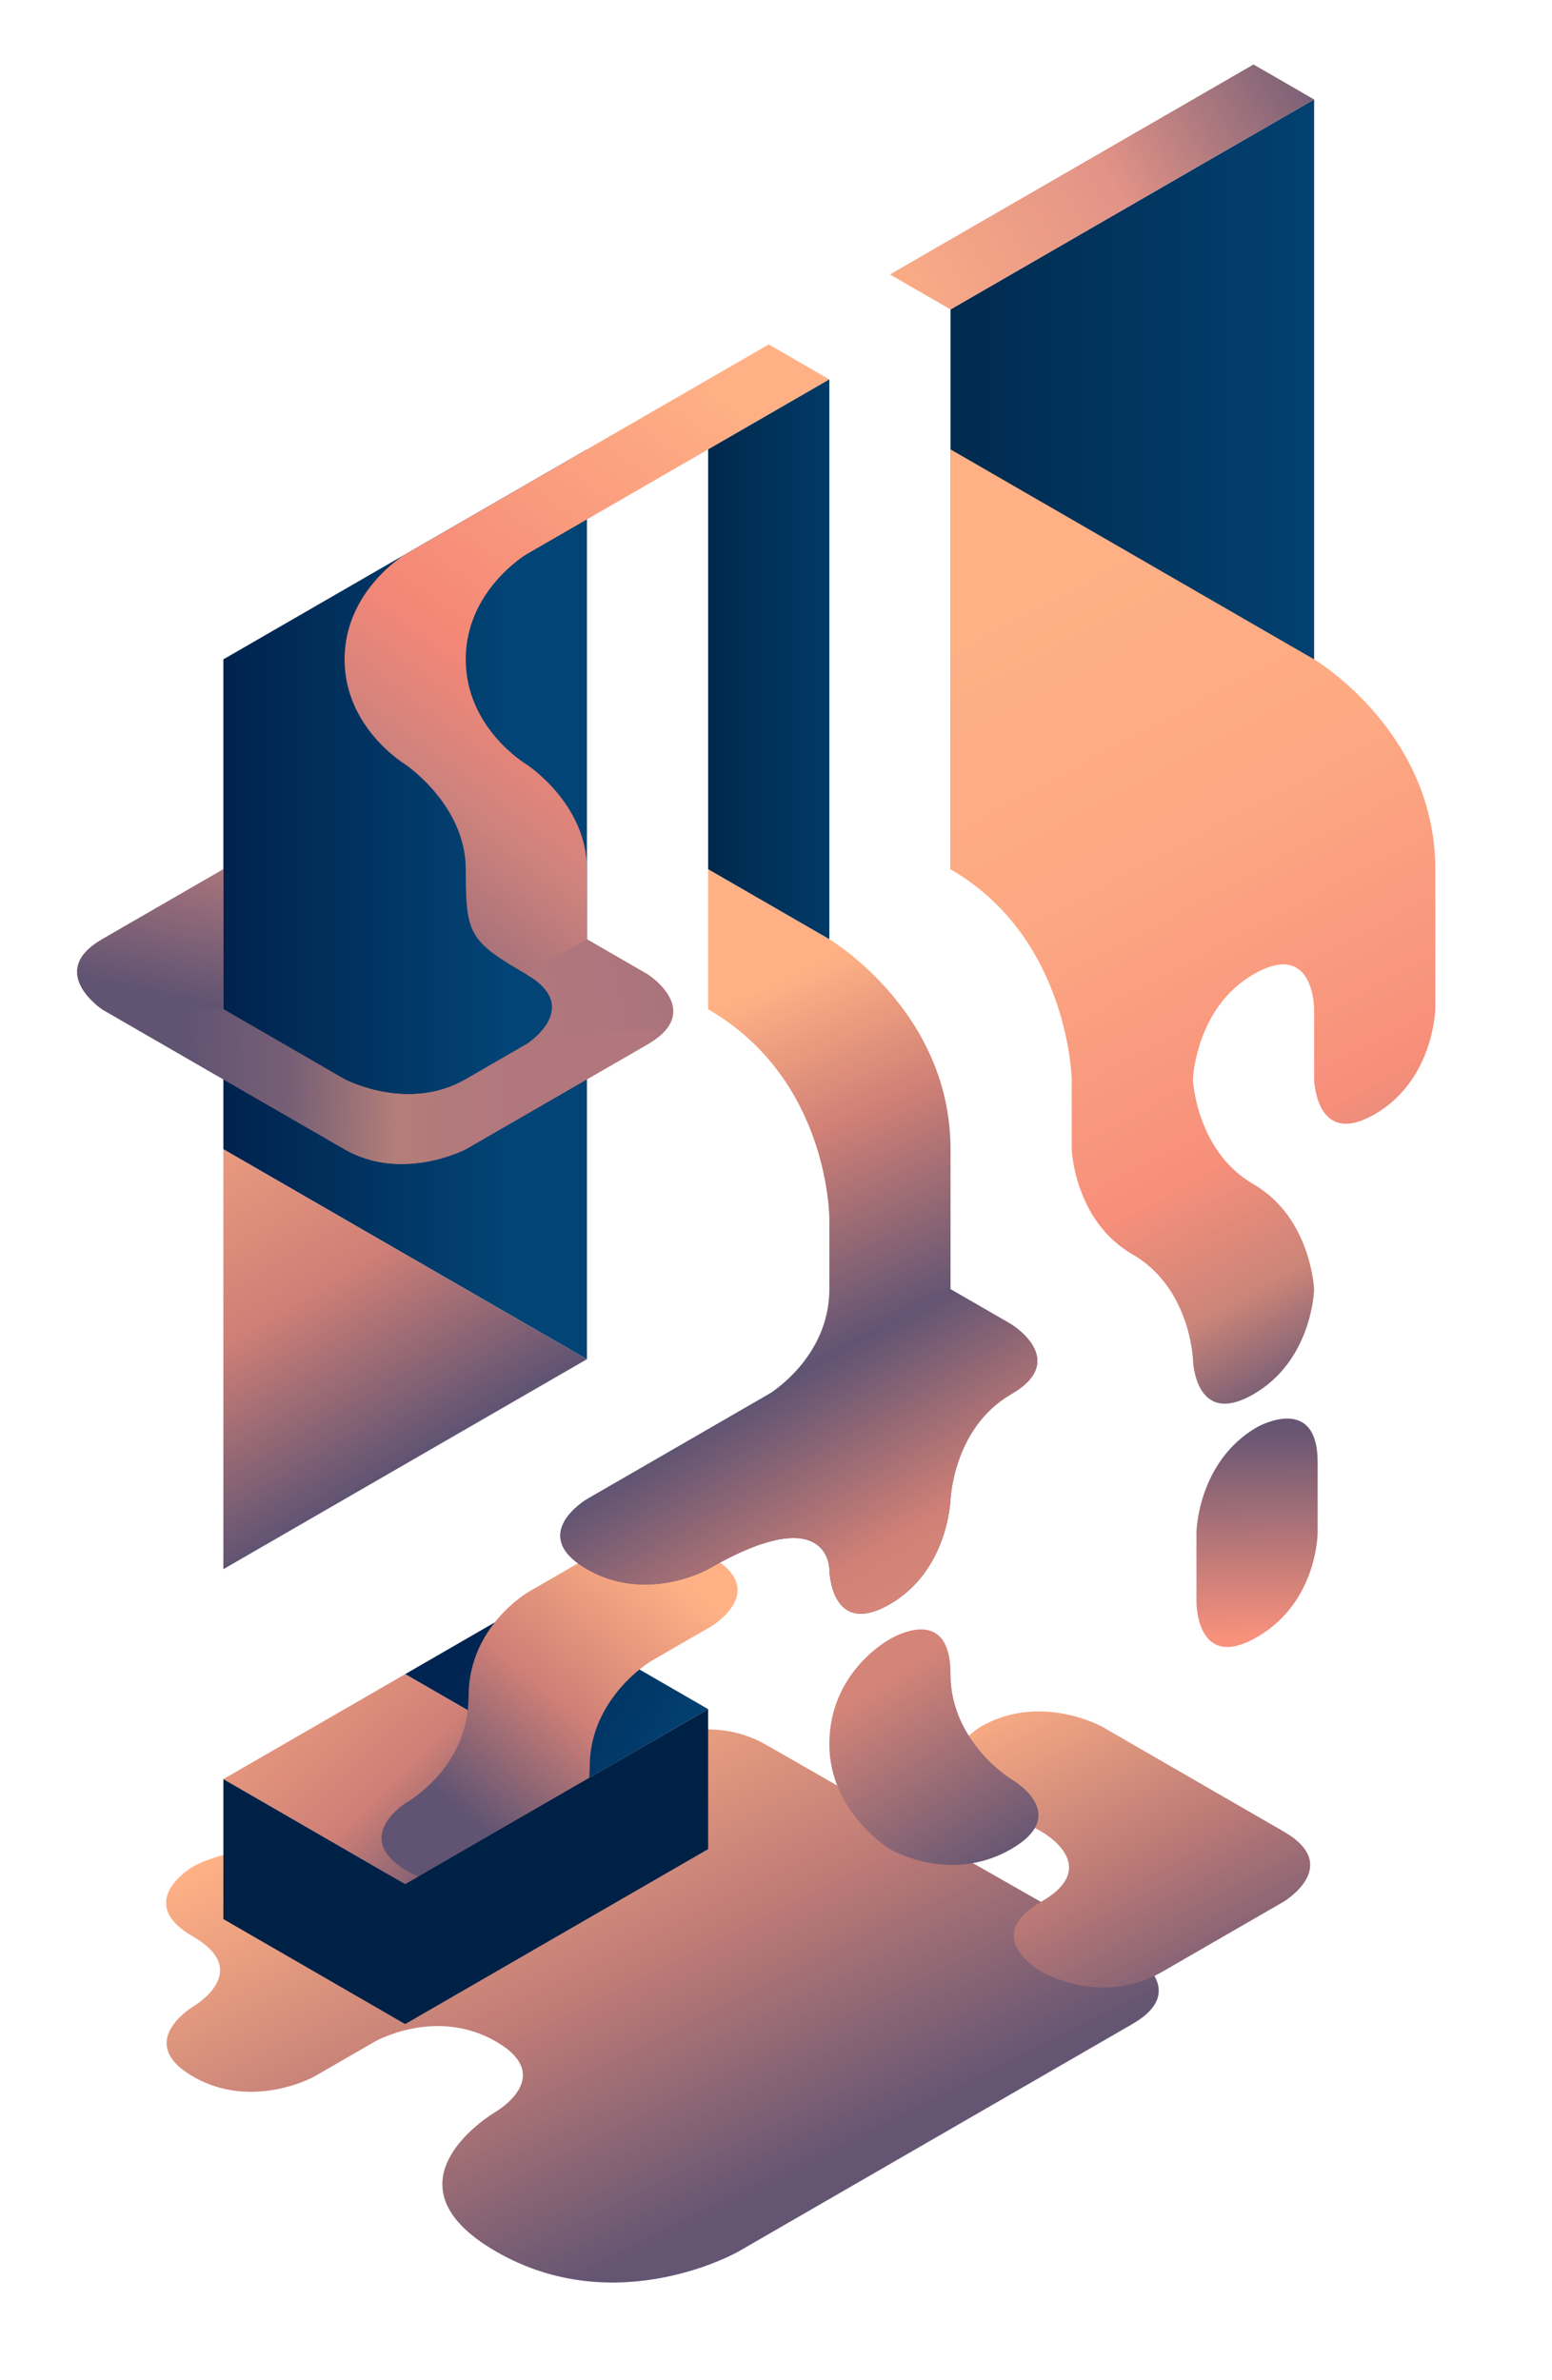 <?xml version="1.0" encoding="UTF-8" standalone="no"?><!DOCTYPE svg PUBLIC "-//W3C//DTD SVG 1.1//EN" "http://www.w3.org/Graphics/SVG/1.1/DTD/svg11.dtd"><svg width="100%" height="100%" viewBox="0 0 555 851" version="1.1" xmlns="http://www.w3.org/2000/svg" xmlns:xlink="http://www.w3.org/1999/xlink" xml:space="preserve" xmlns:serif="http://www.serif.com/" style="fill-rule:evenodd;clip-rule:evenodd;stroke-linejoin:round;stroke-miterlimit:2;"><rect id="Artboard1" x="0" y="0" width="554.559" height="850" style="fill:none;"/><path d="M404.921,698.649c0,0 21.261,12.747 0,25.022c-21.262,12.275 -54.174,31.278 -54.174,31.278l-86.679,50.044c0,0 -43.478,24.942 -86.679,0c-43.201,-24.943 0,-50.044 0,-50.044c0,0 21.6,-12.552 0,-25.022c-21.6,-12.471 -43.339,0 -43.339,0l-21.67,12.511c0,0 -22.075,12.276 -43.339,0c-21.265,-12.277 0,-25.022 0,-25.022c0,0 21.721,-12.482 0,-25.022c-21.721,-12.541 0,-25.022 0,-25.022c0,0 21.559,-12.575 43.339,0c21.78,12.574 65.009,-12.511 65.009,-12.511l42.611,-24.666l10.835,-6.255c0,0 21.454,-12.636 43.339,0c21.886,12.635 130.747,74.709 130.747,74.709Z" style="fill:url(#_Linear1);"/><path d="M339.912,110.632l130.018,-75.066l0,200.176l-130.018,75.066l0,-200.176Z" style="fill:url(#_Linear2);"/><path d="M209.894,160.676l-130.018,75.066l0,175.154l130.018,75.066l0,-325.286Z" style="fill:url(#_Linear3);"/><path d="M144.885,198.209l130.018,-75.066l21.67,12.511l-108.349,62.555c0,0 -21.67,12.891 -21.67,37.533c0,24.642 21.67,37.533 21.67,37.533c0,0 21.67,13.957 21.67,37.533l0,25.022l21.669,12.511c0,0 20.633,13.11 0,25.022c-20.632,11.912 -65.009,37.533 -65.009,37.533c0,0 -22.751,11.886 -43.339,0c-20.588,-11.886 -86.679,-50.044 -86.679,-50.044c0,0 -20.109,-13.412 0,-25.022c20.11,-11.61 43.34,-25.022 43.34,-25.022l0,50.044l43.339,25.022c0,0 22.578,11.987 43.339,0c20.762,-11.987 21.67,-12.511 21.67,-12.511c0,0 20.678,-13.084 0,-25.022c-20.677,-11.938 -21.67,-14.509 -21.67,-37.533c0,-23.024 -21.669,-37.533 -21.669,-37.533c0,0 -21.67,-12.975 -21.67,-37.533c0,-24.558 21.67,-37.533 21.67,-37.533Z" style="fill:url(#_Linear4);"/><path d="M188.224,348.341l21.67,-12.511l21.669,12.511c0,0 20.633,13.11 0,25.022c-20.632,11.912 -65.009,37.533 -65.009,37.533c0,0 -22.751,11.886 -43.339,0c-20.588,-11.886 -86.679,-50.044 -86.679,-50.044c0,0 -20.109,-13.412 0,-25.022c20.11,-11.61 43.34,-25.022 43.34,-25.022l0,50.044l43.339,25.022c0,0 22.578,11.987 43.339,0c20.762,-11.987 21.67,-12.511 21.67,-12.511c0,0 20.678,-13.084 0,-25.022Z" style="fill:url(#_Linear5);"/><path d="M123.215,385.874c0,0 20.588,36.908 0,25.022c-20.588,-11.886 -86.679,-50.044 -86.679,-50.044c0,0 -20.109,-13.412 0,-25.022c20.11,-11.61 43.34,-25.022 43.34,-25.022l0,50.044l43.339,25.022Z" style="fill:url(#_Linear6);"/><path d="M188.224,373.363c0,0 63.972,-11.912 43.339,0c-20.632,11.912 -65.009,37.533 -65.009,37.533c0,0 -22.751,11.886 -43.339,0c-20.588,-11.886 -86.679,-50.044 -86.679,-50.044l43.34,0l43.339,25.022c0,0 22.578,11.987 43.339,0c20.762,-11.987 21.67,-12.511 21.67,-12.511Z" style="fill:url(#_Linear7);"/><path d="M296.573,335.83l-43.34,-25.022l0,-150.132l43.34,-25.022l0,200.176Z" style="fill:url(#_Linear8);"/><path d="M253.233,611.072l-65.009,-37.533l-43.339,25.022l65.009,37.533l43.339,-25.022Z" style="fill:url(#_Linear9);"/><path d="M144.885,673.627l65.009,-37.533l-65.009,-37.533l-65.009,37.533l65.009,37.533Z" style="fill:url(#_Linear10);"/><path d="M210.894,556.517c0,0 21.901,-12.377 43.339,0c21.438,12.377 0,25.022 0,25.022l-21.67,12.511c0,0 -21.669,13.121 -21.669,37.533c0,24.958 -21.67,37.533 -21.67,37.533c0,0 -21.677,12.507 -43.339,0c-21.282,-12.287 0,-25.022 0,-25.022c0,0 21.669,-12.217 21.669,-37.533c0,-25.315 21.67,-37.533 21.67,-37.533l21.67,-12.511Z" style="fill:url(#_Linear11);"/><path d="M253.233,310.808l43.34,25.022c0,0 43.339,25.611 43.339,75.066l0,50.044l21.67,12.511c0,0 21.107,12.836 0,25.022c-21.108,12.186 -21.656,38.521 -21.67,37.533c-0.014,-0.988 -0.297,25.193 -21.67,37.533c-21.373,12.34 -21.669,-12.511 -21.669,-12.511c0,0 0.034,-25.042 -43.34,0c0,0 -21.892,12.383 -43.339,0c-21.448,-12.383 0,-25.022 0,-25.022l65.009,-37.533c0,0 21.67,-12.944 21.67,-37.533l0,-25.022c0,0 0.289,-49.877 -43.34,-75.066l0,-50.044Z" style="fill:url(#_Linear12);"/><path d="M274.903,498.473l65.009,-37.533l21.67,12.511c0,0 21.107,12.836 0,25.022c-21.108,12.186 -21.656,38.521 -21.67,37.533c-0.014,-0.988 -0.297,25.193 -21.67,37.533c-21.373,12.34 -21.669,-12.511 -21.669,-12.511c0,0 0.034,-25.042 -43.34,0c0,0 -21.892,12.383 -43.339,0c-21.448,-12.383 0,-25.022 0,-25.022l65.009,-37.533Z" style="fill:url(#_Linear13);"/><path d="M253.233,611.072l-108.348,62.555l-65.009,-37.533l0,50.044l65.009,37.533l108.348,-62.555l0,-50.044Z" style="fill:#002146;"/><path d="M79.876,561.028l130.018,-75.066l-130.018,-75.066l0,150.132Z" style="fill:url(#_Linear14);"/><path d="M339.912,160.676l130.018,75.066c0,0 43.339,25.649 43.339,75.066l0,50.044c0,0 -0.541,25.335 -21.669,37.533c-21.128,12.198 -21.67,-12.511 -21.67,-12.511l0,-25.022c0,0 0.132,-25.098 -21.67,-12.511c-20.734,11.971 -21.669,37.533 -21.669,37.533c0,0 1.058,25.633 21.669,37.533c20.612,11.9 21.67,37.533 21.67,37.533c0,0 -0.518,25.321 -21.67,37.533c-21.152,12.212 -21.669,-12.511 -21.669,-12.511c0,0 -0.909,-25.547 -21.67,-37.533c-20.761,-11.986 -21.67,-37.533 -21.67,-37.533l0,-25.022c0,0 -0.925,-50.578 -43.339,-75.066" style="fill:url(#_Linear15);"/><path d="M513.269,435.918l0,25.022" style="fill:none;"/><path d="M449.525,510.254c0,0 21.669,-12.354 21.669,12.511l0,25.022c0,0 0.129,24.948 -21.669,37.533c-21.799,12.586 -21.67,-12.511 -21.67,-12.511l0,-25.022c0,0 0.436,-25.274 21.67,-37.533Z" style="fill:url(#_Linear16);"/><path d="M339.912,110.632l-21.67,-12.511l130.018,-75.066l21.67,12.511l-130.018,75.066Z" style="fill:url(#_Linear17);"/><path d="M350.748,617.327c0,0 -21.4,12.666 0,25.022c21.4,12.355 21.67,12.511 21.67,12.511c0,0 22.213,12.197 0,25.022c-22.214,12.825 0,25.022 0,25.022c0,0 21.173,12.797 43.339,0c22.166,-12.797 43.339,-25.022 43.339,-25.022c0,0 21.217,-12.772 0,-25.022c-21.217,-12.25 -65.009,-37.533 -65.009,-37.533c0,0 -22.109,-12.257 -43.339,0Z" style="fill:url(#_Linear18);"/><path d="M318.242,586.05c0,0 -21.669,11.377 -21.669,37.533c0,24.429 21.669,37.533 21.669,37.533c0,0 21.329,12.708 43.34,0c22.011,-12.708 0,-25.022 0,-25.022c0,0 -21.67,-13.318 -21.67,-37.533c0,-25.966 -21.67,-12.511 -21.67,-12.511Z" style="fill:url(#_Linear19);"/><defs><linearGradient id="_Linear1" x1="0" y1="0" x2="1" y2="0" gradientUnits="userSpaceOnUse" gradientTransform="matrix(86.682,175.152,-175.152,86.682,69.038,667.373)"><stop offset="0" style="stop-color:#ffb185;stop-opacity:1"/><stop offset="0.54" style="stop-color:#bd7a76;stop-opacity:1"/><stop offset="1" style="stop-color:#645573;stop-opacity:1"/></linearGradient><linearGradient id="_Linear2" x1="0" y1="0" x2="1" y2="0" gradientUnits="userSpaceOnUse" gradientTransform="matrix(-198.929,2.43618e-14,-2.43618e-14,-198.929,487.43,130.994)"><stop offset="0" style="stop-color:#024475;stop-opacity:1"/><stop offset="1" style="stop-color:#002141;stop-opacity:1"/></linearGradient><linearGradient id="_Linear3" x1="0" y1="0" x2="1" y2="0" gradientUnits="userSpaceOnUse" gradientTransform="matrix(-111.464,1.36504e-14,-1.36504e-14,-111.464,181.318,392.386)"><stop offset="0" style="stop-color:#024475;stop-opacity:1"/><stop offset="1" style="stop-color:#001f49;stop-opacity:1"/></linearGradient><linearGradient id="_Linear4" x1="0" y1="0" x2="1" y2="0" gradientUnits="userSpaceOnUse" gradientTransform="matrix(-171.081,224.962,-224.962,-171.081,264.265,143.573)"><stop offset="0" style="stop-color:#ffb185;stop-opacity:1"/><stop offset="0.46" style="stop-color:#f48777;stop-opacity:1"/><stop offset="0.61" style="stop-color:#d0837d;stop-opacity:1"/><stop offset="1" style="stop-color:#615473;stop-opacity:1"/></linearGradient><linearGradient id="_Linear5" x1="0" y1="0" x2="1" y2="0" gradientUnits="userSpaceOnUse" gradientTransform="matrix(127.712,-33.499,33.499,127.712,188.224,348.341)"><stop offset="0" style="stop-color:#b1777d;stop-opacity:1"/><stop offset="0.64" style="stop-color:#a5727c;stop-opacity:1"/><stop offset="0.84" style="stop-color:#866478;stop-opacity:1"/><stop offset="1" style="stop-color:#615473;stop-opacity:1"/></linearGradient><linearGradient id="_Linear6" x1="0" y1="0" x2="1" y2="0" gradientUnits="userSpaceOnUse" gradientTransform="matrix(11.143,-51.482,51.482,11.143,58.651,354.955)"><stop offset="0" style="stop-color:#615473;stop-opacity:1"/><stop offset="1" style="stop-color:#b0777d;stop-opacity:1"/></linearGradient><linearGradient id="_Linear7" x1="0" y1="0" x2="1" y2="0" gradientUnits="userSpaceOnUse" gradientTransform="matrix(-117.693,-4.075,4.075,-117.693,185.515,374.927)"><stop offset="0" style="stop-color:#b1777d;stop-opacity:1"/><stop offset="0.18" style="stop-color:#b2797c;stop-opacity:1"/><stop offset="0.36" style="stop-color:#b37e79;stop-opacity:1"/><stop offset="0.69" style="stop-color:#775f75;stop-opacity:1"/><stop offset="1" style="stop-color:#615473;stop-opacity:1"/></linearGradient><linearGradient id="_Linear8" x1="0" y1="0" x2="1" y2="0" gradientUnits="userSpaceOnUse" gradientTransform="matrix(-82.416,1.00931e-14,-1.00931e-14,-82.416,318.649,247.494)"><stop offset="0" style="stop-color:#024475;stop-opacity:1"/><stop offset="1" style="stop-color:#002141;stop-opacity:1"/></linearGradient><linearGradient id="_Linear9" x1="0" y1="0" x2="1" y2="0" gradientUnits="userSpaceOnUse" gradientTransform="matrix(84.343,47.863,-47.863,84.343,168.89,584.702)"><stop offset="0" style="stop-color:#002451;stop-opacity:1"/><stop offset="1" style="stop-color:#024475;stop-opacity:1"/></linearGradient><linearGradient id="_Linear10" x1="0" y1="0" x2="1" y2="0" gradientUnits="userSpaceOnUse" gradientTransform="matrix(-97.963,-103.965,103.965,-97.963,144.885,698.965)"><stop offset="0" style="stop-color:#615473;stop-opacity:1"/><stop offset="0.34" style="stop-color:#cf7f76;stop-opacity:1"/><stop offset="1" style="stop-color:#ffb185;stop-opacity:1"/></linearGradient><linearGradient id="_Linear11" x1="0" y1="0" x2="1" y2="0" gradientUnits="userSpaceOnUse" gradientTransform="matrix(-72,87.25,-87.25,-72,241.28,563.263)"><stop offset="0" style="stop-color:#ffb185;stop-opacity:1"/><stop offset="0.54" style="stop-color:#cf7f76;stop-opacity:1"/><stop offset="1" style="stop-color:#615473;stop-opacity:1"/></linearGradient><linearGradient id="_Linear12" x1="0" y1="0" x2="1" y2="0" gradientUnits="userSpaceOnUse" gradientTransform="matrix(53.458,117.593,-117.593,53.458,258.33,359.585)"><stop offset="0" style="stop-color:#ffb185;stop-opacity:1"/><stop offset="0.43" style="stop-color:#d08076;stop-opacity:1"/><stop offset="1" style="stop-color:#615473;stop-opacity:1"/></linearGradient><linearGradient id="_Linear13" x1="0" y1="0" x2="1" y2="0" gradientUnits="userSpaceOnUse" gradientTransform="matrix(-108.648,-187.595,187.595,-108.648,390.796,681.885)"><stop offset="0" style="stop-color:#ffb185;stop-opacity:1"/><stop offset="0.69" style="stop-color:#d08076;stop-opacity:1"/><stop offset="1" style="stop-color:#615473;stop-opacity:1"/></linearGradient><linearGradient id="_Linear14" x1="0" y1="0" x2="1" y2="0" gradientUnits="userSpaceOnUse" gradientTransform="matrix(-93.244,-155.715,155.715,-93.244,91.077,554.561)"><stop offset="0" style="stop-color:#615473;stop-opacity:1"/><stop offset="0.38" style="stop-color:#cf7f76;stop-opacity:1"/><stop offset="1" style="stop-color:#ffb185;stop-opacity:1"/></linearGradient><linearGradient id="_Linear15" x1="0" y1="0" x2="1" y2="0" gradientUnits="userSpaceOnUse" gradientTransform="matrix(152.065,275.024,-275.024,152.065,344.304,208.184)"><stop offset="0" style="stop-color:#ffb185;stop-opacity:1"/><stop offset="0.36" style="stop-color:#fda983;stop-opacity:1"/><stop offset="0.72" style="stop-color:#f78f7b;stop-opacity:1"/><stop offset="0.87" style="stop-color:#cb8579;stop-opacity:1"/><stop offset="1" style="stop-color:#6b5874;stop-opacity:1"/></linearGradient><linearGradient id="_Linear16" x1="0" y1="0" x2="1" y2="0" gradientUnits="userSpaceOnUse" gradientTransform="matrix(-0.872,-74.549,74.549,-0.872,450.397,584.803)"><stop offset="0" style="stop-color:#f7917c;stop-opacity:1"/><stop offset="1" style="stop-color:#665573;stop-opacity:1"/></linearGradient><linearGradient id="_Linear17" x1="0" y1="0" x2="1" y2="0" gradientUnits="userSpaceOnUse" gradientTransform="matrix(173.358,-100.088,100.088,173.358,307.407,116.888)"><stop offset="0" style="stop-color:#ffb185;stop-opacity:1"/><stop offset="0.52" style="stop-color:#e39387;stop-opacity:1"/><stop offset="1" style="stop-color:#615473;stop-opacity:1"/></linearGradient><linearGradient id="_Linear18" x1="0" y1="0" x2="1" y2="0" gradientUnits="userSpaceOnUse" gradientTransform="matrix(-65.009,-125.11,125.11,-65.009,426.591,723.671)"><stop offset="0" style="stop-color:#6e5974;stop-opacity:1"/><stop offset="0.42" style="stop-color:#b97876;stop-opacity:1"/><stop offset="1" style="stop-color:#ffb185;stop-opacity:1"/></linearGradient><linearGradient id="_Linear19" x1="0" y1="0" x2="1" y2="0" gradientUnits="userSpaceOnUse" gradientTransform="matrix(40.55,64.166,-64.166,40.55,321.032,596.95)"><stop offset="0" style="stop-color:#d58578;stop-opacity:1"/><stop offset="1" style="stop-color:#685773;stop-opacity:1"/></linearGradient></defs></svg>